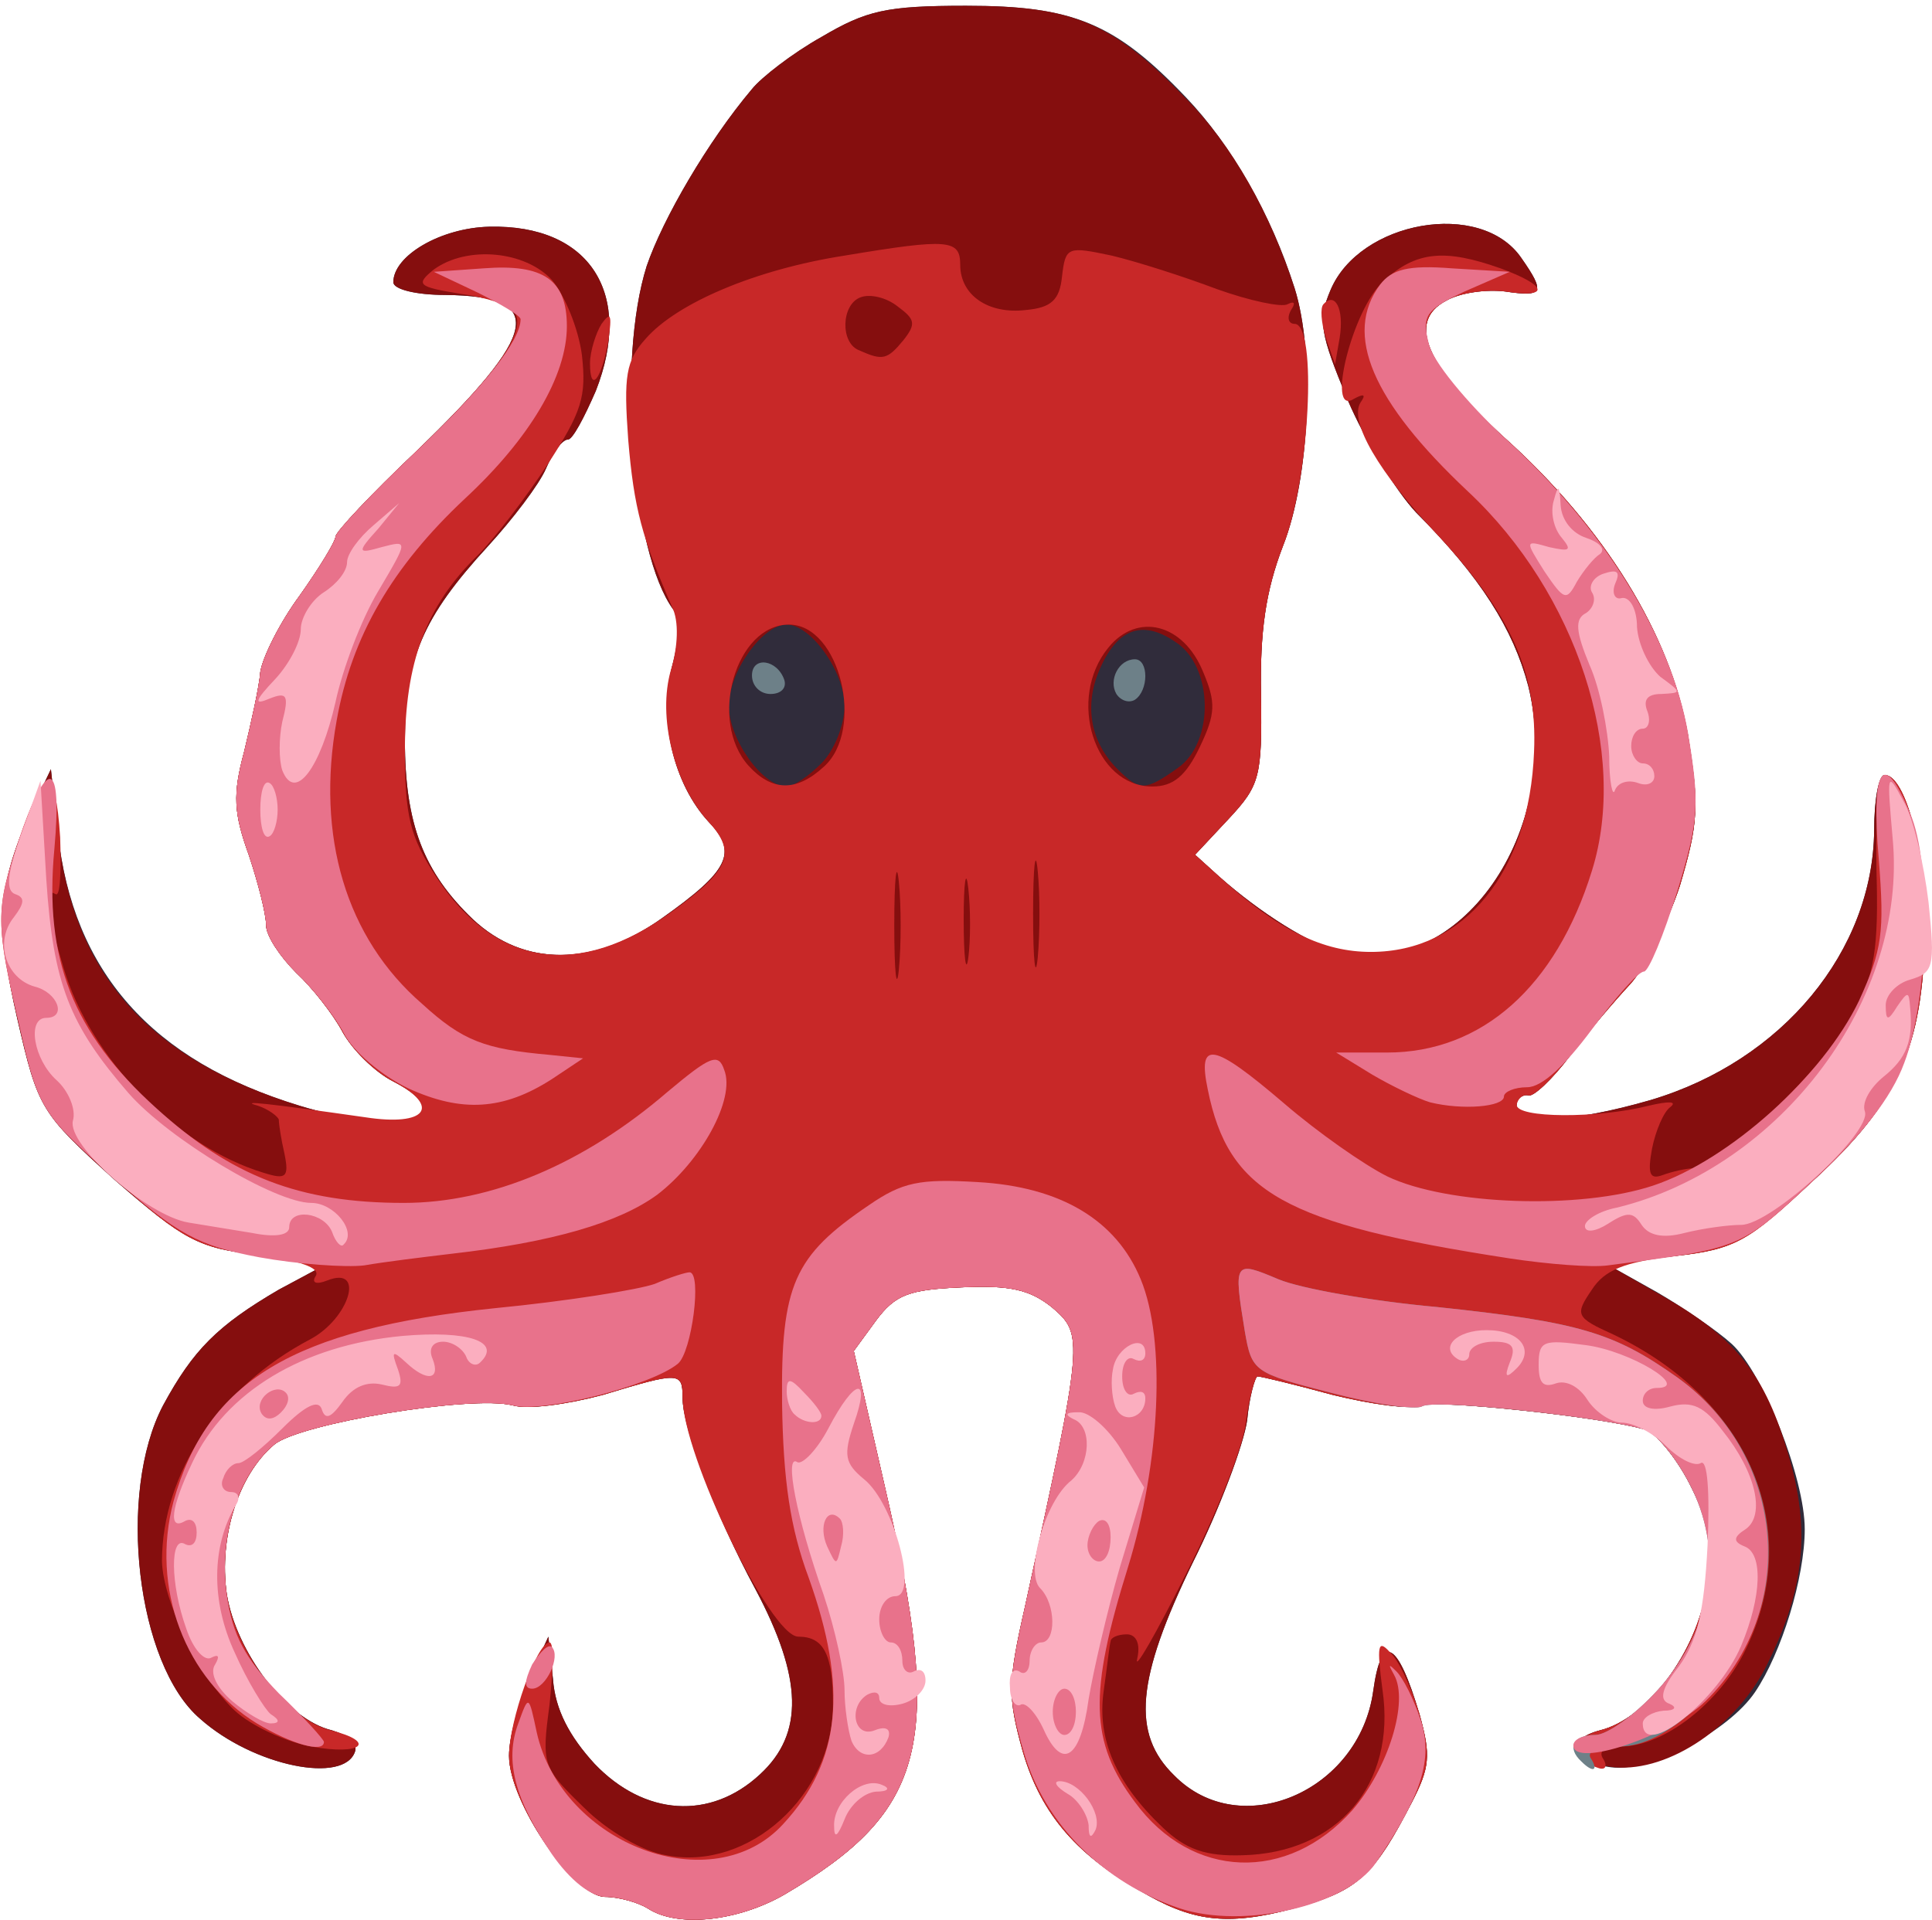 <svg version="1.0" xmlns="http://www.w3.org/2000/svg" width="167" height="166" viewBox="0 0 1670 1660"><path d="M560 1650c-8-5-25-10-37-10-27 0-83-82-83-122 0-16 8-45 17-66l17-37 4 37c2 26 14 49 36 73 43 45 100 49 143 9 38-35 37-83-4-160-35-65-63-139-63-166 0-22-3-22-69-2-30 8-65 13-78 9-36-9-185 16-206 34-31 26-48 80-41 129 8 50 52 109 91 118 13 4 22 11 20 18-9 29-88 13-134-28-55-47-72-195-32-271 26-48 47-69 100-100l41-22-59-8c-52-6-64-13-124-65-64-58-66-61-84-139-19-83-17-115 11-178l18-38 6 55c13 120 81 197 209 236 85 26 143 11 81-21-16-8-36-28-44-43s-26-38-40-51c-14-14-26-32-26-41 0-10-7-37-15-61-13-36-14-52-4-89 6-25 13-56 14-69 2-13 17-43 34-66 17-24 31-47 31-51s31-37 69-73c108-104 114-135 26-136-26 0-45-5-45-11 0-23 41-47 83-48 87-2 125 58 92 142-10 23-20 42-24 42-5 0-13 11-19 25s-29 44-50 67c-57 62-72 98-72 168 0 72 16 114 59 155 44 41 104 41 163-1 58-41 66-57 41-83-31-33-44-90-32-135 6-22 7-42 1-49-36-49-49-215-23-297 14-41 53-108 91-153 8-10 35-31 60-45C749 9 766 5 835 5c93 0 129 15 190 79 40 42 74 102 94 165 18 57 13 165-10 223-15 39-20 74-19 129 1 71-1 78-28 107l-29 31 21 19c35 31 79 59 105 65 102 25 193-104 162-230-13-49-41-94-97-150-17-18-44-62-59-97-24-58-26-69-15-95 25-60 130-79 165-28 21 30 19 34-14 29-16-2-39 1-51 8-34 18-18 56 50 118 87 78 144 171 159 257 10 62 9 77-7 131-11 33-30 71-43 85s-37 42-52 62-32 36-36 34c-5-1-10 3-10 8-3 18 47 16 116-4 114-34 192-129 193-233 0-27 4-48 9-48 18 0 36 68 35 135-2 101-23 148-97 216-57 53-67 59-120 65l-58 7 43 24c24 14 53 34 65 45 27 25 63 116 63 160 0 42-20 107-43 141s-90 69-124 65c-35-4-40-24-10-32 41-10 84-68 92-123 5-40 2-58-15-91-12-23-29-43-38-46-37-11-180-26-194-21-9 4-43-1-76-9-33-9-62-16-65-16-2 0-7 17-9 38-3 21-24 77-47 123-49 101-53 148-16 184 57 58 160 14 172-73 7-51 21-44 40 20 10 36 9 46-7 77-31 60-45 74-91 88-62 18-93 16-136-8-62-34-93-70-109-125-13-47-13-59 2-125 51-233 51-235 23-259-19-15-36-19-78-17-45 2-57 6-74 29l-19 26 27 118c51 221 37 279-87 352-40 23-92 29-118 12z" fill="#302c3b"/><path d="M560 1650c-8-5-25-10-37-10-27 0-83-82-83-122 0-16 8-45 17-66l17-37 4 37c2 26 14 49 36 73 43 45 100 49 143 9 38-35 37-83-4-160-35-65-63-139-63-166 0-22-3-22-69-2-30 8-65 13-78 9-36-9-185 16-206 34-31 26-48 80-41 129 8 50 52 109 91 118 13 4 22 11 20 18-9 29-88 13-134-28-55-47-72-195-32-271 26-48 47-69 100-100l41-22-59-8c-52-6-64-13-124-65-64-58-66-61-84-139-19-83-17-115 11-178l18-38 6 55c13 122 79 196 209 236 85 26 143 11 81-21-16-8-36-28-44-43s-26-38-40-51c-14-14-26-32-26-41 0-10-7-37-15-61-13-36-14-52-4-89 6-25 13-56 14-69 2-13 17-43 34-66 17-24 31-47 31-51s31-37 69-73c108-104 114-135 26-136-26 0-45-5-45-11 0-23 41-47 83-48 87-2 125 58 92 142-10 23-20 42-24 42-5 0-13 11-19 25s-29 44-50 67c-57 62-72 98-72 168 0 72 16 114 59 155 44 41 104 41 163-1 58-41 66-57 41-83-31-33-44-90-32-135 6-22 7-42 1-49-36-49-49-215-23-297 14-41 53-108 91-153 8-10 35-31 60-45C749 9 766 5 835 5c92 0 126 14 189 79 41 41 74 100 95 165 18 57 13 165-10 223-15 39-20 74-19 129 1 71-1 78-28 107l-29 31 21 19c35 31 79 59 105 65 102 25 193-104 162-230-13-49-41-94-97-150-17-18-44-62-59-97-24-58-26-69-15-95 25-60 130-79 165-28 21 30 19 34-14 29-16-2-39 1-51 8-34 18-18 56 50 118 87 78 144 171 159 257 10 62 9 77-7 131-11 33-30 71-43 85s-37 42-52 62-32 36-36 34c-5-1-10 3-10 8-3 18 47 16 116-4 114-34 192-129 193-233 0-27 4-48 9-48 18 0 36 68 35 135-2 101-23 148-97 216-57 53-67 59-120 65l-58 7 49 28c63 36 88 68 108 137 19 65 14 115-18 180-26 54-85 94-132 90-37-4-45-24-13-32 41-10 84-68 92-123 5-40 2-58-15-91-12-23-29-43-38-46-37-11-180-26-194-21-9 4-43-1-76-9-33-9-62-16-65-16-2 0-7 17-9 38-3 21-24 77-47 123-49 101-53 148-16 184 57 58 160 14 172-73 7-51 21-44 40 20 10 36 9 46-7 77-31 60-45 74-91 88-62 18-93 16-136-8-62-34-93-70-109-125-13-47-13-59 2-125 51-233 51-235 23-259-19-15-36-19-78-17-45 2-57 6-74 29l-19 26 27 118c51 221 37 279-87 352-40 23-92 29-118 12zm150-990c11-11 20-33 20-50 0-29-29-70-50-70s-50 41-50 70 29 70 50 70c6 0 19-9 30-20zm308 4c32-22 31-88-2-109-29-20-51-11-66 25-13 31-7 62 16 85 19 19 24 19 52-1z" fill="#850e0e"/><g fill="#c82828"><path d="M560 1650c-8-5-25-10-37-10-27 0-83-82-83-122 0-30 24-98 35-98 4 0 3 24 0 54-7 52-6 54 30 89 20 20 51 38 71 41 71 14 144-52 144-130 0-44-8-59-30-59-24 0-100-157-100-207 0-22-3-22-69-2-30 8-65 13-78 9-36-9-185 16-206 34-31 26-48 80-41 129 7 50 52 109 90 118 40 10 27 22-17 14-22-4-52-18-66-31-30-28-62-94-63-129 0-76 50-151 128-192 34-18 48-64 15-51-10 4-14 2-10-4 4-7-14-13-50-18-52-6-65-13-123-65-63-56-67-62-83-132-21-89-21-102-1-161 22-65 32-66 36-3 1 30 0 52-4 49-11-6-10 7 7 64 23 78 97 154 173 177 19 6 22 4 18-16-3-13-5-26-5-30-1-3-9-9-18-12-18-5 9-2 93 10 52 8 66-9 24-31-16-8-36-28-44-43s-26-38-40-51c-14-14-26-32-26-41 0-10-7-37-15-61-13-36-14-52-4-89 6-25 13-56 14-69 2-13 17-43 34-66 17-24 31-47 31-51s31-37 69-73c71-68 96-104 86-121-3-6-25-13-47-16-37-6-39-8-23-21 29-21 79-16 102 9 11 13 23 42 26 65 4 36 0 49-30 95-19 29-46 64-60 78-45 44-63 93-63 168 0 57 4 75 27 110 51 78 123 89 204 30 50-36 56-51 31-78-29-32-44-90-32-131 6-20 7-42 1-54-26-60-33-85-38-145-4-55-2-68 15-87 27-31 95-60 172-72 90-15 100-14 100 8 0 26 24 43 57 39 22-2 29-9 31-29 3-26 5-26 43-18 21 5 62 18 91 29 28 10 56 16 61 13 6-3 7-1 3 5-4 7-2 12 3 12 20 0 13 135-10 192-15 39-20 74-19 129 1 71-1 78-28 107l-29 31 21 19c52 47 90 65 131 65 81 0 137-69 141-173 3-68-20-119-82-186-53-56-78-100-68-116 5-7 3-8-6-3-24 15-1-78 26-102 28-26 53-28 101-11 41 15 43 26 4 20-16-2-39 1-51 8-34 18-18 56 50 118 87 78 144 171 159 257 10 62 9 77-7 131-11 33-30 71-43 85s-37 42-52 62-32 36-36 34c-5-1-9 3-10 8-1 12 71 12 114 1 17-4 25-4 19 1-6 4-13 21-16 36-4 22-2 27 9 23 8-3 21-6 28-6 22 0 115-90 138-134 17-34 21-56 19-123-1-46 2-83 7-83 18 0 36 67 35 135-2 101-23 148-97 216-56 53-67 59-119 65-44 5-61 12-72 29-15 22-14 24 19 39 117 56 165 168 114 272-22 46-71 84-108 84-14 0-20 4-15 11 4 7 1 10-6 7-24-8-22-25 3-32 41-10 84-68 92-123 5-40 2-58-15-91-12-23-29-43-38-46-37-11-180-26-194-21-9 4-43-1-76-9-33-9-62-16-65-16-2 0-7 17-10 39-2 21-26 81-52 132-26 52-45 85-42 73 3-13-1-21-9-21s-14 3-14 6c-1 3-3 22-6 43-6 42 11 80 51 118 20 19 37 25 69 24 82-2 133-61 121-143-5-38-4-44 6-33 8 7 19 31 26 54 10 36 9 46-7 77-31 60-45 74-91 88-62 18-93 16-136-8-62-34-93-70-109-125-13-47-13-59 2-125 51-233 51-235 23-259-19-15-36-19-78-17-45 2-57 6-74 29l-19 26 27 118c51 221 37 279-87 352-40 23-92 29-118 12zm217-887c-2-21-4-4-4 37s2 58 4 38c2-21 2-55 0-75zm120-10c-2-21-4-4-4 37s2 58 4 38c2-21 2-55 0-75zm-60 15c-2-18-4-6-4 27s2 48 4 33 2-42 0-60zM712 663c36-32 14-123-30-123-46 0-70 83-35 122 20 22 41 23 65 1zm325-17c14-29 14-39 3-65-17-42-57-52-82-21-36 44-12 120 38 120 18 0 29-9 41-34zM781 294c11-14 10-18-5-29-10-8-24-11-32-8-17 6-18 40-1 46 20 9 24 8 38-9z"/><path d="M510 314c0-10 5-26 10-34 8-11 9-8 6 14-6 34-16 47-16 20zm636-22c-4-13-5-26-2-29 10-11 18 4 14 29l-4 23-8-23z"/></g><path d="M1367 1523c-13-12-7-23 12-23 10 0 34-17 54-39 48-53 58-120 27-179-12-23-29-43-38-46-38-11-183-27-193-20-6 3-41-2-79-12-66-17-68-18-74-53-10-61-9-61 29-45 19 8 81 19 137 24 123 13 153 22 208 61 97 70 106 206 18 284-26 24-48 35-69 35-17 0-28 4-24 10 7 11 2 13-8 3zM965 600c-7-12 2-30 16-30 12 0 12 27 0 35-5 3-12 1-16-5zm-315-16c0-17 22-14 28 4 2 7-3 12-12 12s-16-7-16-16z" fill="#6d8088"/><g fill="#e8728b"><path d="M560 1650c-8-5-25-10-36-10-13 0-31-14-47-37-32-47-41-81-29-113 9-25 9-25 16 8 22 97 152 146 213 79 50-54 56-118 22-213-16-43-22-84-23-151-1-102 10-127 75-171 29-20 44-23 94-20 72 4 120 33 141 84 22 53 17 158-11 249-34 109-33 151 6 203 49 67 132 70 188 7 31-36 49-94 36-117-5-9-5-10 2-3 6 6 15 24 21 42 11 34 1 65-39 124-26 37-114 57-169 39-66-22-117-73-135-135-14-48-14-59 1-126 51-233 51-235 23-259-19-15-36-19-78-17-45 2-57 6-74 29l-19 26 27 118c51 221 37 279-87 352-40 23-92 29-118 12zm800-141c0-5 8-9 19-9 10 0 34-17 54-39 48-53 58-120 27-179-12-23-29-43-38-46-38-11-183-27-193-20-6 3-41-2-79-12-66-17-68-18-74-53-10-61-9-61 29-45 19 8 81 19 137 24 123 13 153 22 208 61 94 68 105 201 24 280-31 30-114 58-114 38zm-1138-19c-62-38-92-117-72-192 29-104 103-149 278-167 62-6 124-16 138-21 14-6 27-10 30-10 11 0 2 69-10 79-23 19-117 43-143 36-36-9-185 16-206 34-32 27-48 80-41 130 5 35 16 55 45 85 22 21 39 40 39 42 0 10-28 2-58-16z"/><path d="M460 1439c7-11 14-18 17-15 8 8-5 36-17 36-7 0-7-6 0-21zm-236-352c-53-10-71-20-126-69-61-54-65-59-81-130-21-89-21-102-1-161 25-74 38-71 31 7-9 95 16 159 88 224 65 59 124 82 214 82 76 0 156-34 228-96 37-31 44-34 49-19 10 25-20 79-58 108-33 24-90 41-178 51-25 3-58 7-75 10-16 2-58-1-91-7zm1081 1c-195-30-243-57-261-146-9-43 4-41 66 12 29 25 69 53 89 63 52 25 167 29 230 8 66-22 147-95 178-160 20-44 22-59 17-122-7-80 4-96 27-40 19 43 16 161-5 216-11 30-37 63-79 102-63 59-62 58-177 73-14 2-52-1-85-6z"/><path d="M353 941c-23-11-48-32-56-48-8-15-27-39-41-52-14-14-26-32-26-41 0-10-7-37-15-61-13-36-14-52-4-89 6-25 13-56 14-69 2-13 17-43 34-66 17-24 31-47 31-51s31-37 69-73c60-57 91-97 91-115 0-3-17-13-37-23l-38-18 43-3c52-4 72 10 72 50 0 43-32 97-88 149-63 59-98 119-111 192-18 100 8 188 74 245 35 32 54 39 110 44l29 3-27 18c-42 27-78 29-124 8zm883 12c-10-3-33-14-50-24l-31-19h44c82 0 146-57 177-157 32-102-13-240-107-328-83-78-108-136-76-179 10-13 24-17 62-14l50 3-39 17c-34 16-37 21-31 45 3 15 33 51 65 81 85 77 144 171 159 255 10 61 10 75-9 137-12 39-25 70-29 70-5 0-25 23-45 50-23 31-43 50-56 50-11 0-20 4-20 8 0 9-36 12-64 5z"/></g><path d="M721 1579c-1-21 24-43 41-36 8 3 6 6-5 6-10 1-22 11-27 24-6 15-9 17-9 6zm220-1c-1-9-9-22-18-27-10-6-13-11-7-11 17 0 37 27 31 42-4 8-6 7-6-4zm-205-73c-3-9-6-29-6-44s-8-52-18-82c-24-68-34-122-23-115 4 3 17-10 27-29 23-44 37-46 22-4-9 27-8 34 9 48 26 21 47 101 27 101-8 0-14 9-14 20s5 20 10 20c6 0 10 7 10 16 0 8 5 12 10 9 6-3 10 0 10 8s-9 17-20 20-20 1-20-5c0-5-4-6-10-3-17 10-12 38 6 31 10-4 14-1 12 6-7 19-25 20-32 3zm-10-192c-11-11-19 6-11 24 8 17 8 17 12 0 3-10 2-21-1-24zm176 182c-7-15-16-24-20-21-4 2-9-4-9-15-1-11 2-17 8-14 5 4 9-1 9-9 0-9 5-16 10-16 13 0 13-33-1-47-13-13 4-75 27-93 17-15 18-47 2-53-8-4-7-6 4-6 9-1 26 14 37 32l20 33-21 69c-11 38-23 90-27 114-7 52-23 62-39 26zm28-15c0-11-4-20-10-20-5 0-10 9-10 20s5 20 10 20c6 0 10-9 10-20zm30-151c0-11-4-17-10-14-5 3-10 13-10 21s5 14 10 14c6 0 10-9 10-21zm460 161c0-5 8-10 18-11 10 0 12-3 5-6-9-3-7-13 8-32 16-22 22-47 25-105 2-46 0-75-6-71-5 3-18-3-30-15-11-11-28-20-38-20-9 0-23-9-30-20s-18-17-27-14c-11 4-15 0-15-16 0-21 4-22 41-17 38 5 91 37 61 37-7 0-12 5-12 11 0 7 10 9 24 5 19-5 29 0 45 21 29 36 37 73 20 85-11 7-11 11-1 15 16 6 15 43-3 86-20 47-85 99-85 67zm-1219-19c-14-12-20-25-15-32 4-7 3-9-3-6-6 4-16-7-22-25-14-39-14-81-1-73 6 3 10-1 10-10s-4-13-10-10c-15 9-12-12 6-50 29-62 96-102 182-110 57-5 86 5 67 23-4 4-10 1-12-5-3-7-12-13-20-13-9 0-13 6-9 15 7 18-5 20-23 3-12-11-13-10-7 6 5 15 2 17-14 13-13-3-25 2-34 15-10 14-15 16-18 6-3-8-14-3-34 17-16 16-33 30-38 30s-11 6-13 13c-3 6 0 12 7 12 6 0 8 5 4 11-21 35-22 83-1 128 11 25 26 49 31 53 8 5 8 8 0 8-6 0-21-9-33-19zm46-267c-9-9-28 6-21 18 4 6 10 6 17-1 6-6 8-13 4-17zm440 19c-4-3-7-13-7-20 0-12 3-12 15 1 8 8 15 17 15 20 0 8-15 7-23-1zm277-7c-3-8-4-23-2-32 3-20 28-32 28-14 0 6-4 8-10 5-5-3-10 3-10 15s5 18 10 15c6-3 10-2 10 4 0 17-20 23-26 7zm341-38c6-14 2-18-14-18-12 0-21 5-21 11 0 5-5 7-10 4-16-10-1-25 25-25 29 0 42 17 26 33-9 9-11 8-6-5zM287 1065c-7-17-37-21-37-4 0 7-12 9-32 5-18-3-43-7-55-9-36-6-105-67-100-88 3-10-4-26-14-35-20-18-26-54-9-54 18 0 10-22-10-27-25-7-35-39-18-60 9-12 10-17 1-20-8-3-7-17 5-51l17-47 5 85c6 91 20 126 71 185 35 40 127 95 158 95 20 0 40 25 28 36-2 3-7-2-10-11zm1083-5c0-5 12-13 28-16 142-35 251-181 238-319-5-57-5-59 9-33 9 15 18 55 22 88 6 57 4 61-16 67-11 3-21 13-21 22 0 14 2 14 10 1 9-13 10-13 11 0 3 30-3 45-23 61-11 9-19 22-16 30 6 18-81 98-107 98-11 0-33 3-49 7-19 5-31 2-37-7-7-11-12-12-29-1-11 7-20 8-20 2zM225 700c0-15 3-26 8-23 4 2 7 13 7 23s-3 21-7 23c-5 3-8-8-8-23zm1166-46c-1-23-8-59-17-79-12-29-13-40-3-45 6-4 9-12 5-18-3-5 1-13 10-16 12-4 15-2 10 9-3 8 0 14 6 12 7-1 13 10 13 25 1 15 10 34 20 43 19 14 19 14 1 15-12 0-16 5-12 15 3 8 1 15-4 15-6 0-10 7-10 15s5 15 10 15c6 0 10 5 10 11s-6 9-14 6-17-1-20 6c-2 7-5-7-5-29zM244 666c-3-9-3-28 0-42 6-23 4-26-11-20-14 6-13 2 5-17 12-13 22-32 22-43 0-10 9-25 20-32s20-18 20-26c0-7 10-21 23-32l22-19-18 22c-19 21-18 22 3 16 23-6 23-6-3 38-15 25-31 68-37 96-13 57-35 87-46 59zm1091-172c-17-27-17-27 4-21 18 4 20 3 11-8-7-8-10-22-7-32 4-15 5-14 6 4 1 13 10 24 22 28s17 10 12 14c-5 3-14 14-20 24-9 17-11 16-28-9z" fill="#fbaebf"/></svg>